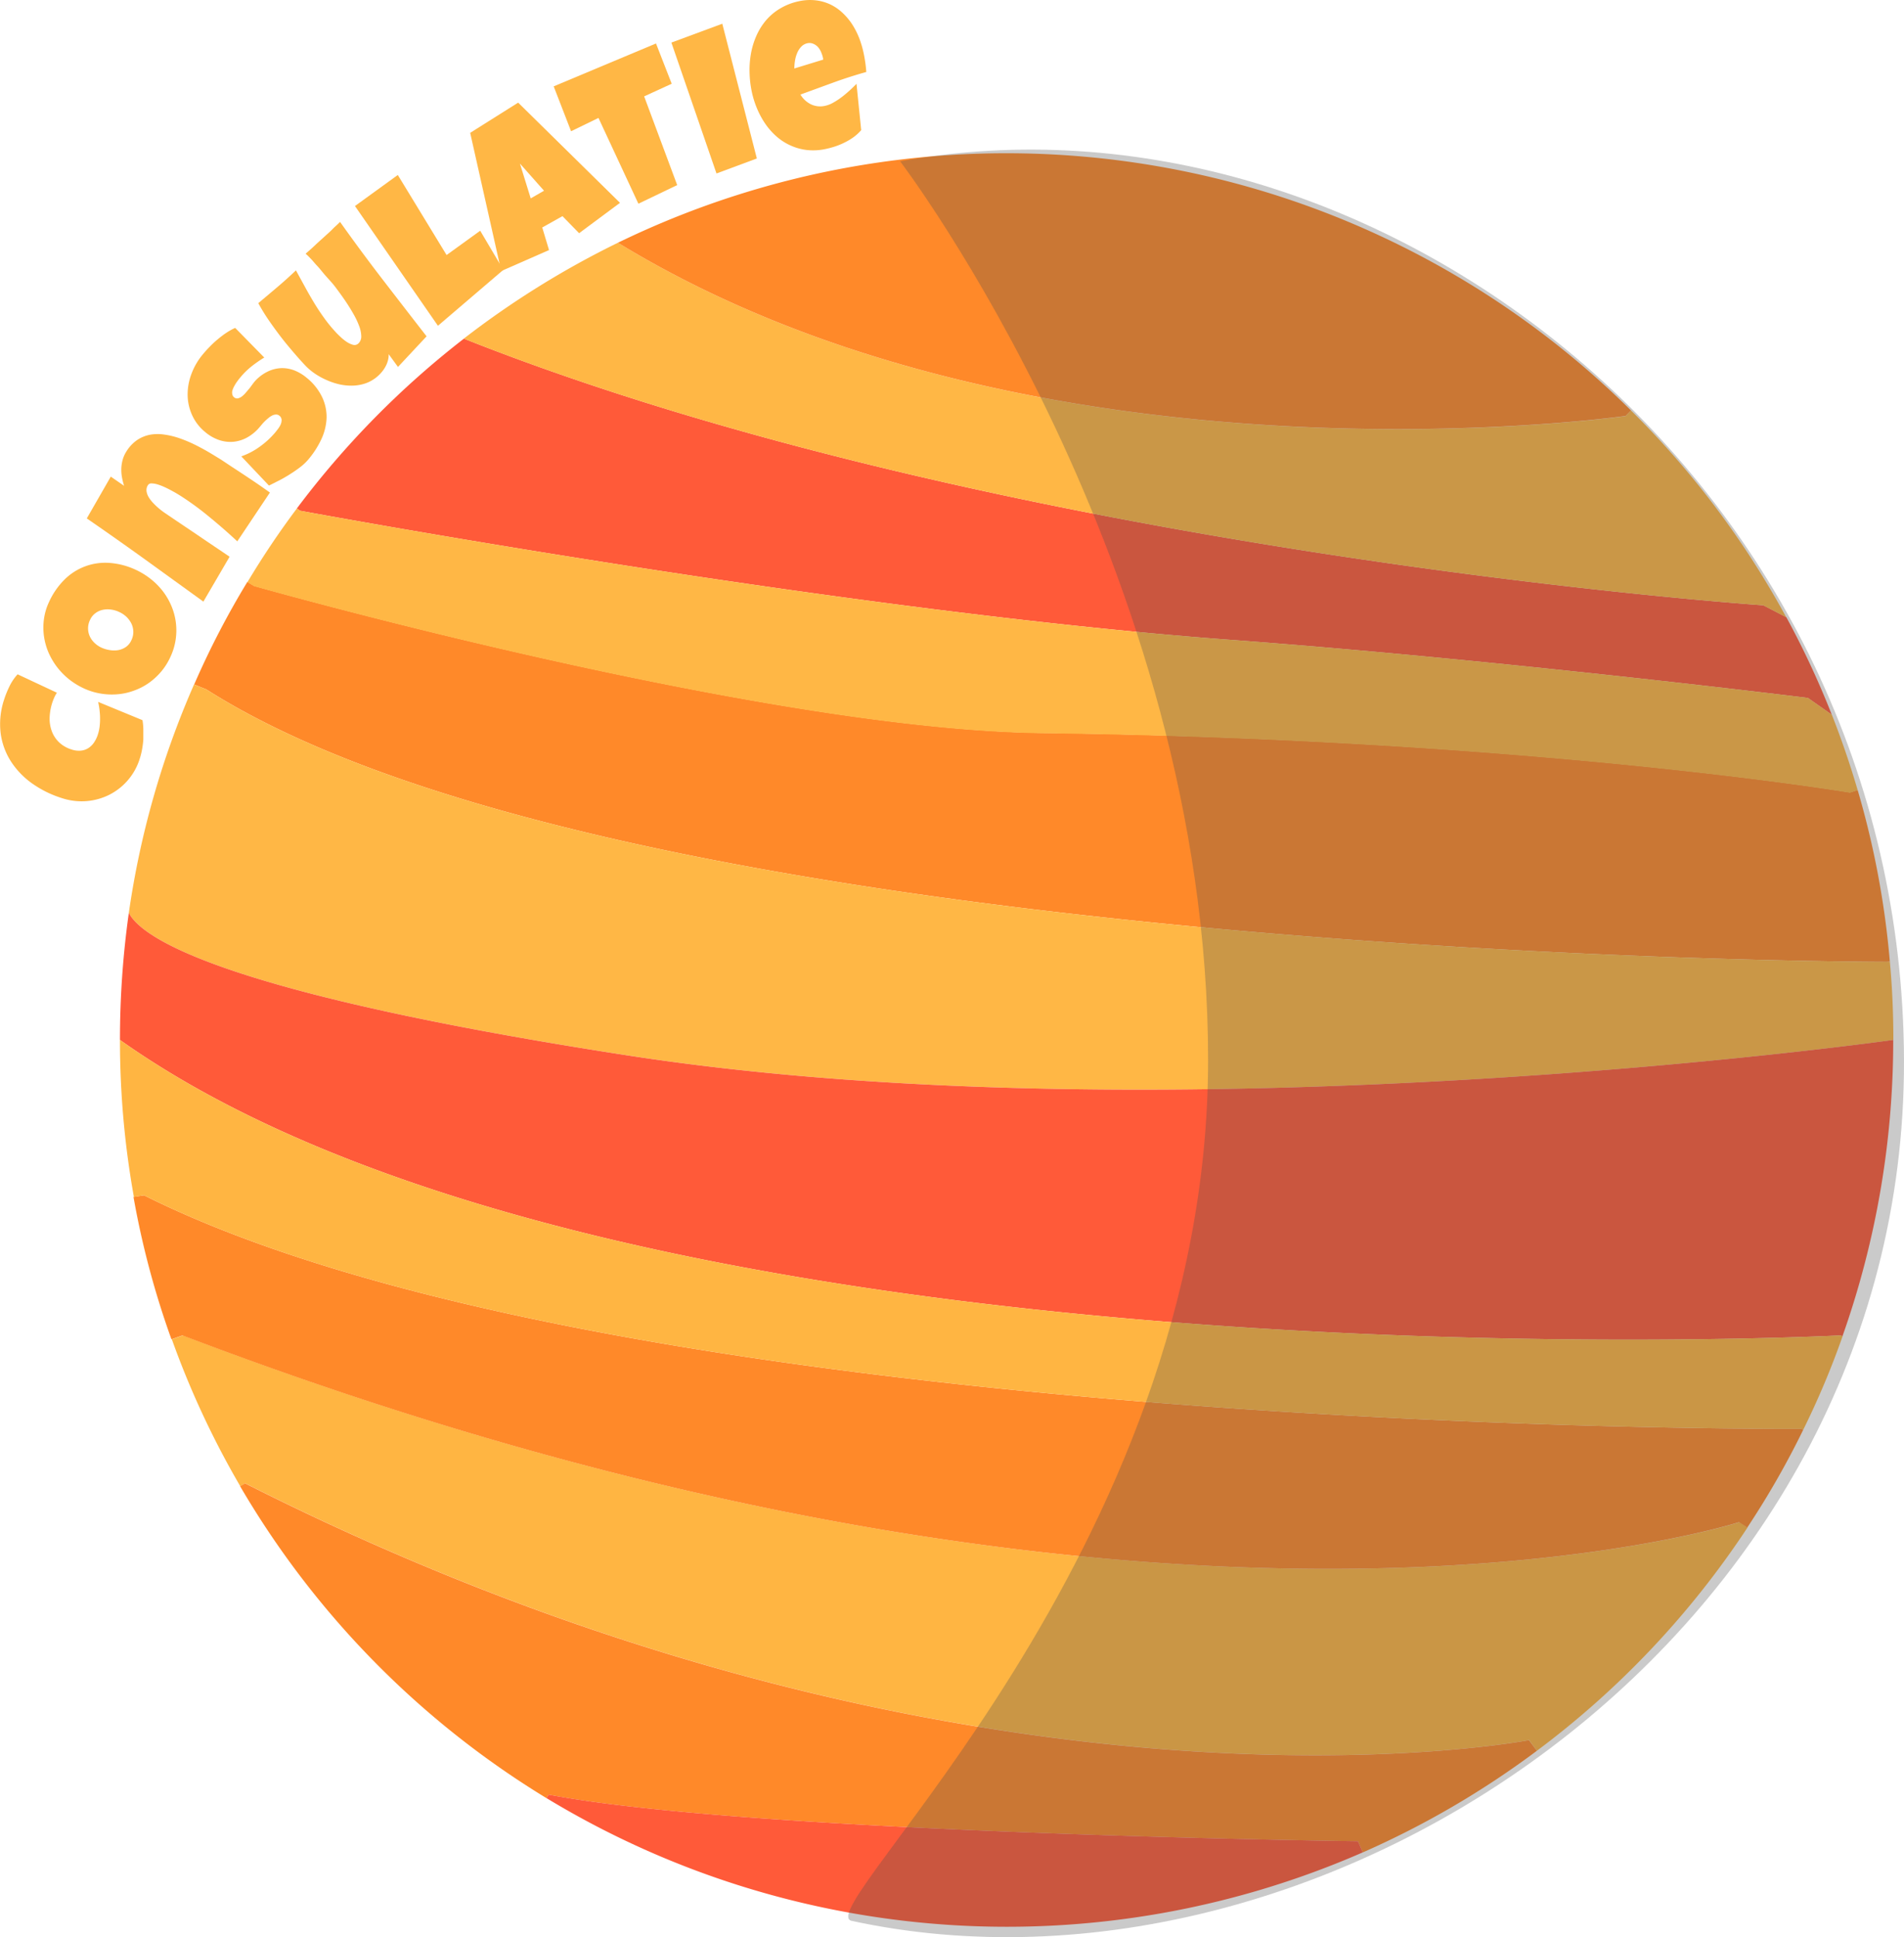 <svg id="Laag_1" data-name="Laag 1" xmlns="http://www.w3.org/2000/svg" viewBox="0 0 429.33 436.75"><defs><style>.cls-1{fill:#ff8929;}.cls-2{fill:#ff5a39;}.cls-3{fill:#ffb745;}.cls-4{fill:#ffb542;}.cls-5{fill:#4d4d4d;opacity:0.3;isolation:isolate;}</style></defs><title>consultatie</title><path class="cls-1" d="M257.69,181.51c110.9,1.41,182.3,13.42,182.3,13.42l1.75-.54A196.49,196.49,0,0,1,449,233.07l-.62.06s-282.51,0-379-61.43l-2.74-1.1a191.3,191.3,0,0,1,12-23.14l1.5.9S194.09,180.69,257.69,181.51Z" transform="translate(-22.86 -16.27)"/><path class="cls-2" d="M435.91,177.41l-5.4-3.79s-68.88-8.56-130.39-13.11c-87.9-6.5-209.65-29.1-209.65-29.1l-.67-.51a200.27,200.27,0,0,1,37.67-38.28c122.28,48.48,293,60.12,293,60.12l5.19,2.69A197.59,197.59,0,0,1,435.91,177.41Z" transform="translate(-22.86 -16.27)"/><path class="cls-3" d="M390.63,108.81a199.32,199.32,0,0,1,35,46.62l-5.19-2.69s-170.69-11.64-293-60.12A201.08,201.08,0,0,1,162.19,71c95,58,227.22,39.08,227.22,39.08Z" transform="translate(-22.86 -16.27)"/><path class="cls-1" d="M390.63,108.81l-1.22,1.24S257.18,129,162.19,71A200.1,200.1,0,0,1,390.63,108.81Z" transform="translate(-22.86 -16.27)"/><path class="cls-4" d="M367.66,408.59s-126.33,24.55-289.52-57.9l-1.11.65a198,198,0,0,1-15.42-33.11l2.48-.88c221.09,84.23,351,42.1,351,42.1l1.81,1.22A200.13,200.13,0,0,1,369.41,411Z" transform="translate(-22.86 -16.27)"/><path class="cls-1" d="M369.41,411a200.16,200.16,0,0,1-39.25,22.91l-1.1-2.51s-136.86-1.75-182.49-10.51l-.48.79A201.07,201.07,0,0,1,77,351.35l1.11-.65c163.19,82.45,289.52,57.9,289.52,57.9Z" transform="translate(-22.86 -16.27)"/><path class="cls-2" d="M329.06,431.39l1.1,2.51a200.28,200.28,0,0,1-184.07-12.23l.48-.79C192.2,429.64,329.06,431.39,329.06,431.39Z" transform="translate(-22.86 -16.27)"/><path class="cls-3" d="M90.48,131.41s121.75,22.6,209.65,29.1c61.51,4.55,130.39,13.11,130.39,13.11l5.4,3.79c2.18,5.54,4.13,11.22,5.82,17L440,195s-71.4-12-182.3-13.42c-63.6-.82-177.55-33.15-177.55-33.15l-1.5-.9A190.74,190.74,0,0,1,89.81,130.9Z" transform="translate(-22.86 -16.27)"/><path class="cls-3" d="M69.38,171.7c96.49,61.43,379,61.43,379,61.43l.62-.06c.54,5.82.79,11.7.79,17.66,0,0-161.1,22.74-285.68,3.45-92.2-14.27-109.43-26.65-112.2-32.1a198.06,198.06,0,0,1,14.7-51.48Z" transform="translate(-22.86 -16.27)"/><path class="cls-2" d="M51.91,222.08c2.74,5.45,20,17.83,112.17,32.1,124.58,19.29,285.68-3.45,285.68-3.45a199.7,199.7,0,0,1-11.44,66.79l-.51-.17s-274,14.16-387.9-66.62A204.87,204.87,0,0,1,51.91,222.08Z" transform="translate(-22.86 -16.27)"/><path class="cls-1" d="M55.33,285.76c108.78,54.39,373.72,52.64,373.72,52.64l.43.2a192.64,192.64,0,0,1-12.63,22.07L415,359.45s-129.86,42.13-351-42.1l-2.48.88a194.81,194.81,0,0,1-8.56-32.1Z" transform="translate(-22.86 -16.27)"/><path class="cls-4" d="M55.33,285.76l-2.28.37a199.12,199.12,0,0,1-3.14-35.4c113.89,80.78,387.93,66.62,387.93,66.62l.51.17a189,189,0,0,1-8.87,21.08l-.43-.2S164.11,340.15,55.33,285.76Z" transform="translate(-22.86 -16.27)"/><path class="cls-5" d="M452.16,252.3c2.36,131.51-130.25,220.18-237.25,197.05-10.09-2.18,80.36-82.63,80.36-194.11s-69.44-202.6-69.44-202.6C332.54,33.17,449.91,123.48,452.16,252.3Z" transform="translate(-22.86 -16.27)"/><path class="cls-3" d="M26.83,168.3l8.86,4.15a7.2,7.2,0,0,0-.64,1.19,12.1,12.1,0,0,0-1,4.48,8,8,0,0,0,.49,3,6.67,6.67,0,0,0,1.62,2.49A7.1,7.1,0,0,0,39,185.25a5.11,5.11,0,0,0,2.09.26,3.83,3.83,0,0,0,1.7-.58,4.47,4.47,0,0,0,1.3-1.3,7.17,7.17,0,0,0,.88-1.89,9.24,9.24,0,0,0,.36-1.74,14.7,14.7,0,0,0,.09-1.88c0-.63-.06-1.25-.13-1.87s-.18-1.19-.3-1.73l10,4.12a14.13,14.13,0,0,1,.19,2.1c0,.74,0,1.48,0,2.24a20.4,20.4,0,0,1-.28,2.22,15.13,15.13,0,0,1-.51,2.06,13.63,13.63,0,0,1-6.81,8.16,14,14,0,0,1-5.12,1.46,14.21,14.21,0,0,1-5.59-.65,24.11,24.11,0,0,1-6.73-3.3,18.25,18.25,0,0,1-4.82-5A15.54,15.54,0,0,1,23,181.53a17.43,17.43,0,0,1,.79-7.54A21.94,21.94,0,0,1,25,171,11.07,11.07,0,0,1,26.83,168.3Z" transform="translate(-22.86 -16.27)"/><path class="cls-3" d="M53.44,144.72a16.83,16.83,0,0,1,3.46,2.13,15.94,15.94,0,0,1,2.73,2.78,15.12,15.12,0,0,1,1.9,3.31,14.11,14.11,0,0,1,.94,7.52,14,14,0,0,1-1.18,3.91,14.4,14.4,0,0,1-2.12,3.36,15.07,15.07,0,0,1-2.81,2.56A14,14,0,0,1,53,172a13.77,13.77,0,0,1-3.65.8,15.3,15.3,0,0,1-3.81-.16,14.74,14.74,0,0,1-3.78-1.17,16.5,16.5,0,0,1-3.36-2.07,16.18,16.18,0,0,1-2.71-2.78,16,16,0,0,1-1.92-3.3,14.53,14.53,0,0,1-1-3.64,14,14,0,0,1,0-3.82,13.06,13.06,0,0,1,1.12-3.81A17,17,0,0,1,37.35,147a13,13,0,0,1,10.12-3.82A16.77,16.77,0,0,1,53.44,144.72Zm-3.72,9.52a6.17,6.17,0,0,0-1.87-.54,5.19,5.19,0,0,0-1.85.07,4.18,4.18,0,0,0-1.63.75A3.8,3.8,0,0,0,43.18,156a4.35,4.35,0,0,0-.1,3.68,4.87,4.87,0,0,0,1.06,1.51,5.84,5.84,0,0,0,1.6,1.1,7.34,7.34,0,0,0,1.87.55,5.74,5.74,0,0,0,1.94,0,4.44,4.44,0,0,0,1.71-.71,3.67,3.67,0,0,0,1.23-1.52,4.24,4.24,0,0,0,.43-1.95,4.41,4.41,0,0,0-.43-1.8,5.51,5.51,0,0,0-1.13-1.53A5.93,5.93,0,0,0,49.72,154.24Z" transform="translate(-22.86 -16.27)"/><path class="cls-3" d="M75.23,121.58q2.17,1.41,4.29,2.83t4.2,2.91l-7.35,11q-3-2.79-6.18-5.4a66.23,66.23,0,0,0-6.62-4.86l-.82-.5c-.38-.23-.82-.47-1.32-.74s-1-.52-1.55-.77a12,12,0,0,0-1.55-.58,4.85,4.85,0,0,0-1.3-.21.89.89,0,0,0-.8.37A2,2,0,0,0,55.9,127a3.56,3.56,0,0,0,.51,1.4,7.55,7.55,0,0,0,1.06,1.35A15.49,15.49,0,0,0,58.81,131c.46.38.91.72,1.34,1s.79.55,1.08.73c2.23,1.53,4.47,3,6.69,4.52s4.46,3,6.71,4.54l-5.91,10.12-13.09-9.46q-6.51-4.69-13.2-9.3l5.41-9.42,3,2.07a14.54,14.54,0,0,1-.49-2,9.42,9.42,0,0,1-.13-2,8.64,8.64,0,0,1,.32-1.94,7,7,0,0,1,.85-1.85,8.58,8.58,0,0,1,2.39-2.53,7.94,7.94,0,0,1,2.83-1.18,9.73,9.73,0,0,1,3.15-.07,18.07,18.07,0,0,1,3.32.76,30.18,30.18,0,0,1,3.35,1.36c1.12.54,2.19,1.11,3.23,1.71s2,1.21,3,1.81Z" transform="translate(-22.86 -16.27)"/><path class="cls-3" d="M92.05,101.48a12.63,12.63,0,0,1,3.45,4.33,10.45,10.45,0,0,1,1,4.72,12.56,12.56,0,0,1-1.19,4.79,20.42,20.42,0,0,1-3,4.63,12.05,12.05,0,0,1-1.82,1.69c-.73.56-1.51,1.09-2.33,1.6s-1.64,1-2.45,1.4-1.55.8-2.21,1.1l-6.23-6.58A16,16,0,0,0,81.4,117a19,19,0,0,0,3.48-3.18c.19-.22.4-.5.65-.83a5.24,5.24,0,0,0,.61-1,2.55,2.55,0,0,0,.22-1.06,1.25,1.25,0,0,0-.5-.93,1.09,1.09,0,0,0-.75-.27,2.08,2.08,0,0,0-.85.21,4.27,4.27,0,0,0-.86.57c-.29.23-.56.48-.81.72s-.48.5-.68.73l-.47.56a10,10,0,0,1-2.79,2.35,8,8,0,0,1-3.14,1,7.88,7.88,0,0,1-3.27-.4,9.63,9.63,0,0,1-3.16-1.83,10.47,10.47,0,0,1-3-4,11.23,11.23,0,0,1-.91-4.59,13.16,13.16,0,0,1,.94-4.69,14.9,14.9,0,0,1,2.54-4.26c.48-.58,1-1.15,1.56-1.72A22.62,22.62,0,0,1,72,92.73c.61-.51,1.25-1,1.89-1.42a13.62,13.62,0,0,1,2-1.11l6.56,6.68a28.49,28.49,0,0,0-2.79,1.93,16.76,16.76,0,0,0-2.42,2.33c-.13.15-.3.35-.49.59s-.39.51-.59.8-.37.59-.54.91a4.54,4.54,0,0,0-.37.92,1.72,1.72,0,0,0,0,.84,1.05,1.05,0,0,0,.43.67,1,1,0,0,0,.84.21,2.34,2.34,0,0,0,.9-.44,5.57,5.57,0,0,0,.89-.87c.3-.34.58-.69.85-1l.74-1a8.13,8.13,0,0,1,.6-.73,9.47,9.47,0,0,1,2.73-2,7.78,7.78,0,0,1,3-.77,7.66,7.66,0,0,1,3,.51A10.07,10.07,0,0,1,92.05,101.48Z" transform="translate(-22.86 -16.27)"/><path class="cls-3" d="M99.54,66.3q4.72,6.65,9.61,13t9.9,12.8L112.6,99l-2.1-2.88a4.78,4.78,0,0,1-.16,1.4,6,6,0,0,1-.53,1.35,7.3,7.3,0,0,1-.81,1.21,8.37,8.37,0,0,1-3.55,2.56,9.64,9.64,0,0,1-2.92.57,12.36,12.36,0,0,1-3.06-.27,15.56,15.56,0,0,1-3-1,16.09,16.09,0,0,1-2.7-1.5,13.2,13.2,0,0,1-2.2-1.9c-.94-1-1.89-2.08-2.85-3.21s-1.9-2.27-2.8-3.46-1.77-2.39-2.6-3.61-1.56-2.43-2.22-3.64c1.44-1.2,2.87-2.41,4.31-3.63s2.83-2.48,4.18-3.76l2,3.65c.66,1.22,1.35,2.42,2.06,3.6s1.48,2.34,2.28,3.45a31.93,31.93,0,0,0,2.62,3.21c.21.24.54.57,1,1a10.69,10.69,0,0,0,1.37,1.13,4.93,4.93,0,0,0,1.48.72,1.27,1.27,0,0,0,1.28-.29,2.12,2.12,0,0,0,.64-1.61,6.87,6.87,0,0,0-.47-2.3,17.82,17.82,0,0,0-1.31-2.76c-.56-1-1.19-2-1.87-3s-1.41-2-2.16-3S97,79.26,96.27,78.43,95,76.86,94.39,76.22s-1-1.15-1.33-1.49-.42-.44-.63-.65-.43-.41-.66-.61c.76-.65,1.5-1.3,2.23-2s1.46-1.32,2.19-2c.57-.52,1.13-1,1.69-1.58S99,66.87,99.54,66.3Z" transform="translate(-22.86 -16.27)"/><path class="cls-3" d="M131.14,68.29l5.22,8.82L121.61,89.72l-18.71-27,9.66-7,11,18.05Z" transform="translate(-22.86 -16.27)"/><path class="cls-3" d="M162.66,62l-9.22,6.85L149.69,65l-4.56,2.56,1.53,5.09-10.78,4.73-7-31.16,10.82-6.81Zm-17.13-2.73-5.43-6.12L142.53,61Z" transform="translate(-22.86 -16.27)"/><path class="cls-3" d="M170.78,26.07l3.54,9.08L168.11,38l7.45,20-8.75,4.2-9-19.34-6.18,3-3.92-10.12Z" transform="translate(-22.86 -16.27)"/><path class="cls-3" d="M185.73,21.62,193.52,52l-9.1,3.38L174.25,25.87Z" transform="translate(-22.86 -16.27)"/><path class="cls-3" d="M217.65,28.5a31.07,31.07,0,0,1,.55,4q-3.8,1.06-7.48,2.4l-7.37,2.69a5.68,5.68,0,0,0,2.37,2.2,4.84,4.84,0,0,0,3.18.34,6.35,6.35,0,0,0,1.9-.75,15.64,15.64,0,0,0,1.95-1.29c.63-.48,1.23-1,1.79-1.51s1.05-1,1.45-1.41l1.06,10.44a10.11,10.11,0,0,1-1.66,1.54,13.16,13.16,0,0,1-2,1.21,16.12,16.12,0,0,1-2.14.9,20,20,0,0,1-2.17.59,13.19,13.19,0,0,1-4.2.25,12.28,12.28,0,0,1-3.69-1,12.53,12.53,0,0,1-3.16-2,15.36,15.36,0,0,1-2.55-2.84,19.42,19.42,0,0,1-1.9-3.48,20.93,20.93,0,0,1-1.21-3.87,23.37,23.37,0,0,1-.49-4.27,20.82,20.82,0,0,1,.31-4.26,17.47,17.47,0,0,1,1.21-4,14.36,14.36,0,0,1,2.14-3.47,12.66,12.66,0,0,1,3.16-2.68A13.72,13.72,0,0,1,203,16.55a11.64,11.64,0,0,1,3.77-.21,10.55,10.55,0,0,1,3.27.91,10.7,10.7,0,0,1,2.74,1.86A14,14,0,0,1,215,21.73a17.91,17.91,0,0,1,1.63,3.21A22.51,22.51,0,0,1,217.65,28.5Zm-9.24.72A7.2,7.2,0,0,0,208,28a4.16,4.16,0,0,0-.69-1.11,3,3,0,0,0-1-.72A2.2,2.2,0,0,0,205,26a2.78,2.78,0,0,0-1.49.82,4.58,4.58,0,0,0-.92,1.46,7.38,7.38,0,0,0-.48,1.76,11.61,11.61,0,0,0-.14,1.67l6.52-2Z" transform="translate(-22.86 -16.27)"/></svg>